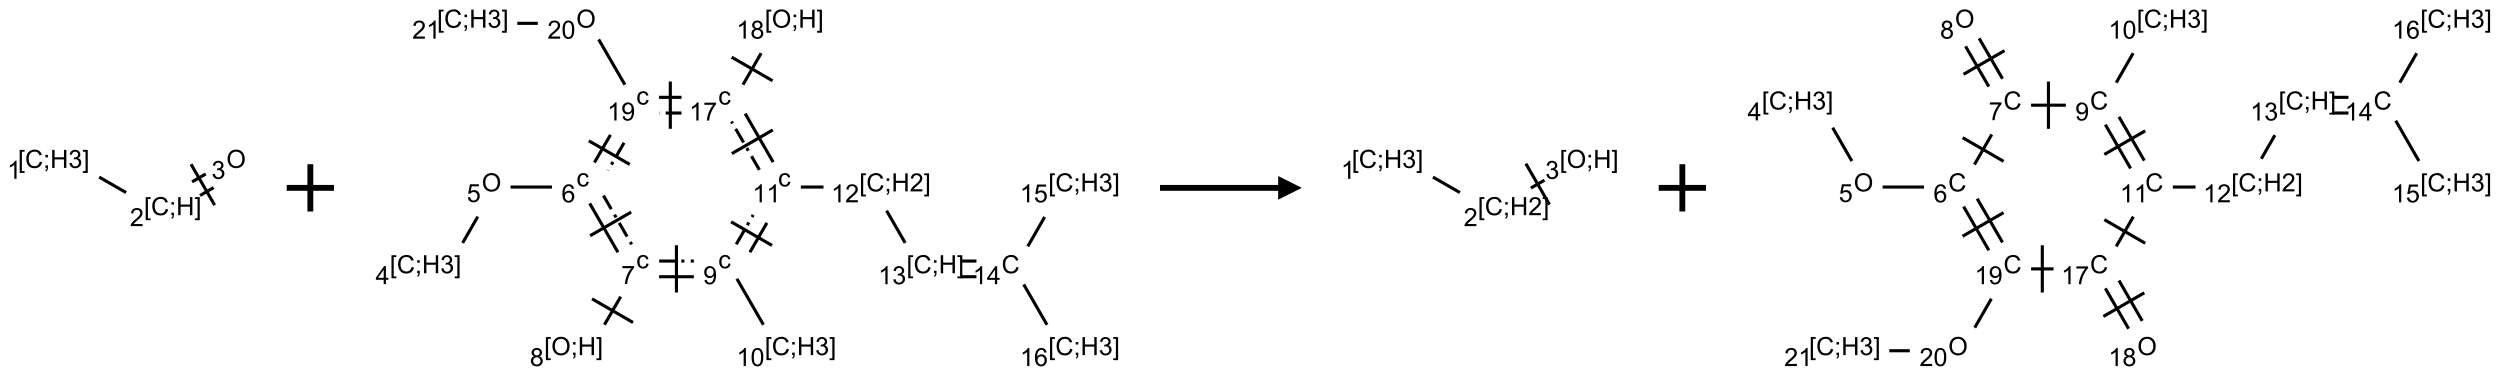 <?xml version="1.0" encoding="UTF-8"?>
<svg xmlns="http://www.w3.org/2000/svg" xmlns:xlink="http://www.w3.org/1999/xlink" width="1058" height="159" viewBox="0 0 1058 159">
<defs>
<g>
<g id="glyph-0-0">
<path d="M 1.332 0 L 1.332 -6.668 L 6.668 -6.668 L 6.668 0 Z M 1.5 -0.168 L 6.5 -0.168 L 6.5 -6.5 L 1.5 -6.5 Z M 1.5 -0.168 "/>
</g>
<g id="glyph-0-1">
<path d="M 0.723 2.121 L 0.723 -7.637 L 2.793 -7.637 L 2.793 -6.859 L 1.66 -6.859 L 1.66 1.344 L 2.793 1.344 L 2.793 2.121 Z M 0.723 2.121 "/>
</g>
<g id="glyph-0-2">
<path d="M 6.27 -2.676 L 7.281 -2.422 C 7.07 -1.594 6.688 -0.961 6.137 -0.523 C 5.586 -0.086 4.914 0.129 4.121 0.129 C 3.297 0.129 2.629 -0.039 2.113 -0.371 C 1.598 -0.707 1.203 -1.191 0.934 -1.828 C 0.664 -2.465 0.531 -3.145 0.531 -3.875 C 0.531 -4.672 0.684 -5.363 0.988 -5.957 C 1.293 -6.547 1.723 -6.996 2.285 -7.305 C 2.844 -7.613 3.461 -7.766 4.137 -7.766 C 4.898 -7.766 5.543 -7.57 6.062 -7.184 C 6.582 -6.793 6.945 -6.246 7.152 -5.543 L 6.156 -5.309 C 5.98 -5.863 5.723 -6.266 5.387 -6.52 C 5.051 -6.773 4.625 -6.902 4.113 -6.902 C 3.527 -6.902 3.039 -6.762 2.645 -6.48 C 2.25 -6.199 1.973 -5.82 1.812 -5.348 C 1.652 -4.871 1.574 -4.383 1.574 -3.879 C 1.574 -3.23 1.668 -2.664 1.855 -2.18 C 2.047 -1.695 2.34 -1.332 2.738 -1.094 C 3.137 -0.855 3.57 -0.734 4.035 -0.734 C 4.602 -0.734 5.082 -0.898 5.473 -1.223 C 5.867 -1.551 6.133 -2.035 6.27 -2.676 Z M 6.27 -2.676 "/>
</g>
<g id="glyph-0-3">
<path d="M 0.949 -4.465 L 0.949 -5.531 L 2.016 -5.531 L 2.016 -4.465 Z M 0.949 0 L 0.949 -1.066 L 2.016 -1.066 L 2.016 0 C 2.016 0.391 1.945 0.711 1.809 0.949 C 1.668 1.191 1.449 1.379 1.145 1.512 L 0.887 1.109 C 1.082 1.023 1.23 0.895 1.324 0.727 C 1.418 0.559 1.469 0.316 1.48 0 Z M 0.949 0 "/>
</g>
<g id="glyph-0-4">
<path d="M 0.855 0 L 0.855 -7.637 L 1.863 -7.637 L 1.863 -4.5 L 5.832 -4.5 L 5.832 -7.637 L 6.844 -7.637 L 6.844 0 L 5.832 0 L 5.832 -3.598 L 1.863 -3.598 L 1.863 0 Z M 0.855 0 "/>
</g>
<g id="glyph-0-5">
<path d="M 0.449 -2.016 L 1.387 -2.141 C 1.492 -1.609 1.676 -1.227 1.934 -0.992 C 2.191 -0.758 2.508 -0.641 2.879 -0.641 C 3.32 -0.641 3.695 -0.793 3.996 -1.098 C 4.301 -1.402 4.453 -1.781 4.453 -2.234 C 4.453 -2.664 4.312 -3.02 4.031 -3.301 C 3.75 -3.578 3.391 -3.719 2.957 -3.719 C 2.781 -3.719 2.562 -3.684 2.297 -3.613 L 2.402 -4.438 C 2.465 -4.43 2.516 -4.426 2.551 -4.426 C 2.949 -4.426 3.312 -4.531 3.629 -4.738 C 3.949 -4.949 4.109 -5.27 4.109 -5.703 C 4.109 -6.047 3.992 -6.332 3.762 -6.559 C 3.527 -6.785 3.227 -6.895 2.859 -6.895 C 2.496 -6.895 2.191 -6.781 1.949 -6.551 C 1.707 -6.324 1.547 -5.98 1.48 -5.52 L 0.543 -5.688 C 0.656 -6.316 0.918 -6.805 1.324 -7.148 C 1.73 -7.492 2.234 -7.668 2.84 -7.668 C 3.254 -7.668 3.641 -7.578 3.988 -7.398 C 4.34 -7.219 4.609 -6.977 4.793 -6.668 C 4.98 -6.359 5.074 -6.031 5.074 -5.684 C 5.074 -5.352 4.984 -5.051 4.809 -4.781 C 4.629 -4.512 4.367 -4.297 4.02 -4.137 C 4.473 -4.031 4.824 -3.816 5.074 -3.488 C 5.324 -3.16 5.449 -2.75 5.449 -2.254 C 5.449 -1.59 5.203 -1.023 4.719 -0.559 C 4.234 -0.098 3.617 0.137 2.875 0.137 C 2.203 0.137 1.648 -0.062 1.207 -0.465 C 0.762 -0.863 0.512 -1.379 0.449 -2.016 Z M 0.449 -2.016 "/>
</g>
<g id="glyph-0-6">
<path d="M 2.27 2.121 L 0.203 2.121 L 0.203 1.344 L 1.332 1.344 L 1.332 -6.859 L 0.203 -6.859 L 0.203 -7.637 L 2.27 -7.637 Z M 2.27 2.121 "/>
</g>
<g id="glyph-0-7">
<path d="M 3.973 0 L 3.035 0 L 3.035 -5.973 C 2.809 -5.758 2.516 -5.543 2.148 -5.328 C 1.781 -5.113 1.453 -4.953 1.16 -4.844 L 1.16 -5.75 C 1.684 -5.996 2.145 -6.297 2.535 -6.645 C 2.93 -6.996 3.207 -7.336 3.371 -7.668 L 3.973 -7.668 Z M 3.973 0 "/>
</g>
<g id="glyph-0-8">
<path d="M 5.371 -0.902 L 5.371 0 L 0.324 0 C 0.316 -0.227 0.352 -0.441 0.434 -0.652 C 0.562 -0.996 0.766 -1.332 1.051 -1.668 C 1.332 -2 1.742 -2.387 2.277 -2.824 C 3.105 -3.504 3.668 -4.043 3.957 -4.441 C 4.25 -4.84 4.395 -5.215 4.395 -5.566 C 4.395 -5.938 4.262 -6.254 3.996 -6.508 C 3.73 -6.762 3.387 -6.891 2.957 -6.891 C 2.508 -6.891 2.145 -6.754 1.875 -6.484 C 1.605 -6.215 1.469 -5.84 1.465 -5.359 L 0.5 -5.457 C 0.566 -6.176 0.812 -6.727 1.246 -7.102 C 1.676 -7.477 2.254 -7.668 2.98 -7.668 C 3.711 -7.668 4.293 -7.465 4.719 -7.059 C 5.145 -6.652 5.359 -6.148 5.359 -5.547 C 5.359 -5.242 5.297 -4.941 5.172 -4.645 C 5.047 -4.352 4.84 -4.039 4.551 -3.715 C 4.262 -3.387 3.777 -2.938 3.105 -2.371 C 2.543 -1.898 2.18 -1.578 2.02 -1.41 C 1.859 -1.242 1.73 -1.07 1.625 -0.902 Z M 5.371 -0.902 "/>
</g>
<g id="glyph-0-9">
<path d="M 0.516 -3.719 C 0.516 -4.984 0.855 -5.977 1.535 -6.695 C 2.215 -7.414 3.094 -7.77 4.172 -7.77 C 4.875 -7.77 5.512 -7.602 6.078 -7.266 C 6.645 -6.93 7.074 -6.461 7.371 -5.855 C 7.668 -5.254 7.816 -4.57 7.816 -3.809 C 7.816 -3.035 7.66 -2.34 7.348 -1.73 C 7.035 -1.117 6.594 -0.656 6.02 -0.34 C 5.449 -0.027 4.828 0.129 4.168 0.129 C 3.449 0.129 2.805 -0.043 2.238 -0.391 C 1.672 -0.738 1.246 -1.211 0.953 -1.812 C 0.66 -2.414 0.516 -3.047 0.516 -3.719 Z M 1.559 -3.703 C 1.559 -2.781 1.805 -2.059 2.301 -1.527 C 2.793 -1 3.414 -0.734 4.16 -0.734 C 4.922 -0.734 5.547 -1 6.039 -1.535 C 6.531 -2.07 6.777 -2.828 6.777 -3.812 C 6.777 -4.434 6.672 -4.977 6.461 -5.441 C 6.25 -5.902 5.945 -6.262 5.539 -6.52 C 5.133 -6.773 4.68 -6.902 4.176 -6.902 C 3.461 -6.902 2.848 -6.656 2.332 -6.164 C 1.816 -5.672 1.559 -4.852 1.559 -3.703 Z M 1.559 -3.703 "/>
</g>
<g id="glyph-0-10">
<path d="M 3.449 0 L 3.449 -1.828 L 0.137 -1.828 L 0.137 -2.688 L 3.621 -7.637 L 4.387 -7.637 L 4.387 -2.688 L 5.418 -2.688 L 5.418 -1.828 L 4.387 -1.828 L 4.387 0 Z M 3.449 -2.688 L 3.449 -6.129 L 1.059 -2.688 Z M 3.449 -2.688 "/>
</g>
<g id="glyph-0-11">
<path d="M 0.441 -2 L 1.426 -2.082 C 1.5 -1.605 1.668 -1.242 1.934 -1.004 C 2.199 -0.762 2.52 -0.641 2.895 -0.641 C 3.348 -0.641 3.73 -0.812 4.043 -1.152 C 4.355 -1.492 4.512 -1.941 4.512 -2.504 C 4.512 -3.039 4.359 -3.461 4.059 -3.77 C 3.758 -4.078 3.367 -4.234 2.879 -4.234 C 2.578 -4.234 2.305 -4.164 2.062 -4.027 C 1.82 -3.891 1.629 -3.715 1.488 -3.496 L 0.609 -3.609 L 1.348 -7.531 L 5.145 -7.531 L 5.145 -6.637 L 2.098 -6.637 L 1.688 -4.582 C 2.145 -4.902 2.625 -5.062 3.129 -5.062 C 3.797 -5.062 4.359 -4.832 4.816 -4.371 C 5.277 -3.91 5.504 -3.312 5.504 -2.59 C 5.504 -1.898 5.305 -1.301 4.902 -0.797 C 4.41 -0.18 3.742 0.129 2.895 0.129 C 2.199 0.129 1.633 -0.062 1.195 -0.453 C 0.758 -0.844 0.504 -1.359 0.441 -2 Z M 0.441 -2 "/>
</g>
<g id="glyph-0-12">
<path d="M 4.312 -2.027 L 5.234 -1.906 C 5.133 -1.27 4.875 -0.773 4.461 -0.414 C 4.047 -0.055 3.535 0.125 2.934 0.125 C 2.176 0.125 1.566 -0.121 1.105 -0.617 C 0.645 -1.113 0.418 -1.82 0.418 -2.746 C 0.418 -3.344 0.516 -3.863 0.715 -4.312 C 0.91 -4.762 1.211 -5.098 1.617 -5.32 C 2.023 -5.543 2.461 -5.656 2.938 -5.656 C 3.539 -5.656 4.031 -5.504 4.41 -5.199 C 4.793 -4.895 5.039 -4.465 5.145 -3.906 L 4.234 -3.766 C 4.148 -4.137 3.992 -4.418 3.773 -4.605 C 3.555 -4.793 3.285 -4.887 2.973 -4.887 C 2.5 -4.887 2.117 -4.715 1.824 -4.379 C 1.527 -4.039 1.379 -3.504 1.379 -2.77 C 1.379 -2.027 1.523 -1.488 1.809 -1.152 C 2.094 -0.816 2.465 -0.645 2.922 -0.645 C 3.289 -0.645 3.598 -0.758 3.844 -0.984 C 4.09 -1.211 4.246 -1.559 4.312 -2.027 Z M 4.312 -2.027 "/>
</g>
<g id="glyph-0-13">
<path d="M 5.309 -5.766 L 4.375 -5.691 C 4.293 -6.059 4.172 -6.328 4.02 -6.496 C 3.766 -6.762 3.453 -6.895 3.082 -6.895 C 2.785 -6.895 2.523 -6.812 2.297 -6.645 C 2 -6.43 1.77 -6.117 1.598 -5.703 C 1.43 -5.289 1.34 -4.703 1.332 -3.938 C 1.559 -4.281 1.836 -4.535 2.16 -4.703 C 2.488 -4.871 2.828 -4.953 3.188 -4.953 C 3.812 -4.953 4.344 -4.723 4.785 -4.262 C 5.223 -3.801 5.441 -3.207 5.441 -2.48 C 5.441 -2 5.34 -1.555 5.133 -1.145 C 4.926 -0.73 4.641 -0.418 4.281 -0.199 C 3.922 0.02 3.512 0.129 3.051 0.129 C 2.27 0.129 1.633 -0.156 1.141 -0.73 C 0.648 -1.305 0.402 -2.254 0.402 -3.574 C 0.402 -5.051 0.672 -6.121 1.219 -6.793 C 1.695 -7.375 2.336 -7.668 3.141 -7.668 C 3.742 -7.668 4.234 -7.5 4.617 -7.16 C 5 -6.824 5.23 -6.359 5.309 -5.766 Z M 1.48 -2.473 C 1.48 -2.152 1.547 -1.844 1.684 -1.547 C 1.82 -1.25 2.016 -1.027 2.262 -0.871 C 2.508 -0.719 2.766 -0.641 3.035 -0.641 C 3.434 -0.641 3.773 -0.801 4.059 -1.121 C 4.344 -1.441 4.484 -1.875 4.484 -2.422 C 4.484 -2.949 4.344 -3.367 4.062 -3.668 C 3.781 -3.973 3.426 -4.125 3 -4.125 C 2.578 -4.125 2.219 -3.973 1.922 -3.668 C 1.625 -3.363 1.48 -2.969 1.48 -2.473 Z M 1.48 -2.473 "/>
</g>
<g id="glyph-0-14">
<path d="M 0.504 -6.637 L 0.504 -7.535 L 5.449 -7.535 L 5.449 -6.809 C 4.961 -6.289 4.48 -5.602 4.004 -4.746 C 3.527 -3.887 3.156 -3.004 2.895 -2.098 C 2.707 -1.461 2.59 -0.762 2.535 0 L 1.574 0 C 1.582 -0.602 1.703 -1.328 1.926 -2.176 C 2.152 -3.027 2.477 -3.848 2.898 -4.637 C 3.32 -5.426 3.77 -6.094 4.246 -6.637 Z M 0.504 -6.637 "/>
</g>
<g id="glyph-0-15">
<path d="M 1.887 -4.141 C 1.496 -4.281 1.207 -4.484 1.02 -4.75 C 0.832 -5.016 0.738 -5.328 0.738 -5.699 C 0.738 -6.254 0.938 -6.719 1.34 -7.098 C 1.738 -7.477 2.27 -7.668 2.934 -7.668 C 3.598 -7.668 4.137 -7.473 4.543 -7.086 C 4.949 -6.699 5.152 -6.227 5.152 -5.672 C 5.152 -5.316 5.059 -5.008 4.871 -4.746 C 4.688 -4.484 4.406 -4.281 4.027 -4.141 C 4.496 -3.988 4.852 -3.742 5.098 -3.402 C 5.34 -3.062 5.465 -2.656 5.465 -2.184 C 5.465 -1.531 5.234 -0.98 4.77 -0.535 C 4.309 -0.09 3.703 0.129 2.949 0.129 C 2.195 0.129 1.586 -0.094 1.125 -0.539 C 0.664 -0.984 0.434 -1.543 0.434 -2.207 C 0.434 -2.703 0.559 -3.121 0.809 -3.457 C 1.062 -3.793 1.422 -4.02 1.887 -4.141 Z M 1.699 -5.73 C 1.699 -5.367 1.812 -5.074 2.047 -4.844 C 2.281 -4.613 2.582 -4.5 2.953 -4.5 C 3.312 -4.5 3.609 -4.613 3.84 -4.84 C 4.07 -5.066 4.188 -5.348 4.188 -5.676 C 4.188 -6.02 4.07 -6.309 3.832 -6.543 C 3.594 -6.777 3.297 -6.895 2.941 -6.895 C 2.586 -6.895 2.289 -6.781 2.051 -6.551 C 1.816 -6.324 1.699 -6.047 1.699 -5.73 Z M 1.395 -2.203 C 1.395 -1.938 1.461 -1.676 1.586 -1.426 C 1.711 -1.176 1.902 -0.984 2.152 -0.848 C 2.402 -0.711 2.672 -0.641 2.957 -0.641 C 3.406 -0.641 3.777 -0.785 4.066 -1.074 C 4.359 -1.363 4.504 -1.727 4.504 -2.172 C 4.504 -2.625 4.355 -2.996 4.055 -3.293 C 3.754 -3.586 3.379 -3.734 2.926 -3.734 C 2.484 -3.734 2.121 -3.59 1.832 -3.297 C 1.543 -3.004 1.395 -2.641 1.395 -2.203 Z M 1.395 -2.203 "/>
</g>
<g id="glyph-0-16">
<path d="M 0.582 -1.766 L 1.484 -1.848 C 1.562 -1.426 1.707 -1.117 1.922 -0.926 C 2.137 -0.734 2.414 -0.641 2.75 -0.641 C 3.039 -0.641 3.289 -0.707 3.508 -0.84 C 3.727 -0.973 3.902 -1.148 4.043 -1.367 C 4.18 -1.586 4.297 -1.887 4.391 -2.262 C 4.484 -2.637 4.531 -3.016 4.531 -3.406 C 4.531 -3.449 4.531 -3.512 4.527 -3.594 C 4.34 -3.297 4.082 -3.055 3.758 -2.867 C 3.434 -2.68 3.082 -2.59 2.703 -2.59 C 2.07 -2.59 1.535 -2.816 1.098 -3.277 C 0.66 -3.734 0.441 -4.34 0.441 -5.09 C 0.441 -5.863 0.672 -6.484 1.129 -6.957 C 1.586 -7.43 2.156 -7.668 2.844 -7.668 C 3.34 -7.668 3.793 -7.531 4.207 -7.266 C 4.617 -7 4.93 -6.617 5.145 -6.121 C 5.355 -5.629 5.465 -4.91 5.465 -3.973 C 5.465 -2.996 5.359 -2.223 5.145 -1.645 C 4.934 -1.066 4.617 -0.625 4.199 -0.324 C 3.781 -0.02 3.293 0.129 2.73 0.129 C 2.133 0.129 1.645 -0.035 1.266 -0.367 C 0.887 -0.699 0.66 -1.164 0.582 -1.766 Z M 4.422 -5.137 C 4.422 -5.676 4.277 -6.102 3.992 -6.418 C 3.707 -6.734 3.359 -6.891 2.957 -6.891 C 2.543 -6.891 2.18 -6.719 1.871 -6.379 C 1.562 -6.039 1.406 -5.598 1.406 -5.059 C 1.406 -4.57 1.555 -4.176 1.848 -3.871 C 2.141 -3.566 2.5 -3.418 2.934 -3.418 C 3.367 -3.418 3.723 -3.57 4.004 -3.871 C 4.281 -4.176 4.422 -4.598 4.422 -5.137 Z M 4.422 -5.137 "/>
</g>
<g id="glyph-0-17">
<path d="M 0.441 -3.766 C 0.441 -4.668 0.535 -5.395 0.723 -5.945 C 0.906 -6.496 1.184 -6.922 1.551 -7.219 C 1.918 -7.516 2.375 -7.668 2.934 -7.668 C 3.344 -7.668 3.703 -7.586 4.012 -7.418 C 4.32 -7.254 4.574 -7.016 4.777 -6.707 C 4.977 -6.395 5.137 -6.016 5.25 -5.57 C 5.363 -5.125 5.422 -4.523 5.422 -3.766 C 5.422 -2.871 5.328 -2.148 5.145 -1.598 C 4.961 -1.047 4.688 -0.621 4.32 -0.32 C 3.953 -0.02 3.492 0.129 2.934 0.129 C 2.195 0.129 1.617 -0.133 1.199 -0.66 C 0.695 -1.297 0.441 -2.332 0.441 -3.766 Z M 1.406 -3.766 C 1.406 -2.512 1.555 -1.68 1.848 -1.262 C 2.141 -0.848 2.5 -0.641 2.934 -0.641 C 3.363 -0.641 3.727 -0.848 4.02 -1.266 C 4.312 -1.684 4.457 -2.516 4.457 -3.766 C 4.457 -5.023 4.312 -5.859 4.02 -6.27 C 3.727 -6.684 3.359 -6.891 2.922 -6.891 C 2.492 -6.891 2.148 -6.707 1.891 -6.344 C 1.566 -5.879 1.406 -5.02 1.406 -3.766 Z M 1.406 -3.766 "/>
</g>
</g>
</defs>
<path fill="none" stroke-width="0.033" stroke-linecap="butt" stroke-linejoin="miter" stroke="rgb(0%, 0%, 0%)" stroke-opacity="1" stroke-miterlimit="10" d="M 0.247 0.143 L 0.532 0.307 " transform="matrix(40, 0, 0, 40, 32.082, 69.221)"/>
<path fill="none" stroke-width="0.033" stroke-linecap="butt" stroke-linejoin="miter" stroke="rgb(0%, 0%, 0%)" stroke-opacity="1" stroke-miterlimit="10" d="M 1.314 0.338 L 1.458 0.254 " transform="matrix(40, 0, 0, 40, 32.082, 69.221)"/>
<path fill="none" stroke-width="0.033" stroke-linecap="butt" stroke-linejoin="miter" stroke="rgb(0%, 0%, 0%)" stroke-opacity="1" stroke-miterlimit="10" d="M 1.23 0.193 L 1.375 0.11 " transform="matrix(40, 0, 0, 40, 32.082, 69.221)"/>
<path fill="none" stroke-width="0.033" stroke-linecap="butt" stroke-linejoin="miter" stroke="rgb(0%, 0%, 0%)" stroke-opacity="1" stroke-miterlimit="10" d="M 1.469 0.44 L 1.219 0.007 " transform="matrix(40, 0, 0, 40, 32.082, 69.221)"/>
<g fill="rgb(0%, 0%, 0%)" fill-opacity="1">
<use xlink:href="#glyph-0-1" x="7.605" y="71.066"/>
<use xlink:href="#glyph-0-2" x="10.569" y="71.066"/>
<use xlink:href="#glyph-0-3" x="18.272" y="71.066"/>
<use xlink:href="#glyph-0-4" x="21.236" y="71.066"/>
<use xlink:href="#glyph-0-5" x="28.939" y="71.066"/>
<use xlink:href="#glyph-0-6" x="34.871" y="71.066"/>
</g>
<g fill="rgb(0%, 0%, 0%)" fill-opacity="1">
<use xlink:href="#glyph-0-7" x="3.023" y="75.703"/>
</g>
<g fill="rgb(0%, 0%, 0%)" fill-opacity="1">
<use xlink:href="#glyph-0-1" x="60.934" y="91.066"/>
<use xlink:href="#glyph-0-2" x="63.897" y="91.066"/>
<use xlink:href="#glyph-0-3" x="71.6" y="91.066"/>
<use xlink:href="#glyph-0-4" x="74.564" y="91.066"/>
<use xlink:href="#glyph-0-6" x="82.267" y="91.066"/>
</g>
<g fill="rgb(0%, 0%, 0%)" fill-opacity="1">
<use xlink:href="#glyph-0-8" x="54.957" y="95.703"/>
</g>
<g fill="rgb(0%, 0%, 0%)" fill-opacity="1">
<use xlink:href="#glyph-0-9" x="95.785" y="71.07"/>
</g>
<g fill="rgb(0%, 0%, 0%)" fill-opacity="1">
<use xlink:href="#glyph-0-5" x="89.52" y="75.703"/>
</g>
<path fill="none" stroke-width="0.062" stroke-linecap="butt" stroke-linejoin="miter" stroke="rgb(0%, 0%, 0%)" stroke-opacity="1" stroke-miterlimit="10" d="M -0 -0 L 0.5 -0 M 0.25 -0.25 L 0.25 0.25 " transform="matrix(40, 0, 0, 40, 121.336, 79.5)"/>
<path fill="none" stroke-width="0.033" stroke-linecap="butt" stroke-linejoin="miter" stroke="rgb(0%, 0%, 0%)" stroke-opacity="1" stroke-miterlimit="10" d="M 0.159 2.323 L 0.319 2.045 " transform="matrix(40, 0, 0, 40, 189.434, 9.875)"/>
<path fill="none" stroke-width="0.033" stroke-linecap="butt" stroke-linejoin="miter" stroke="rgb(0%, 0%, 0%)" stroke-opacity="1" stroke-miterlimit="10" d="M 0.666 1.732 L 1.104 1.732 " transform="matrix(40, 0, 0, 40, 189.434, 9.875)"/>
<path fill="none" stroke-width="0.033" stroke-linecap="butt" stroke-linejoin="miter" stroke="rgb(0%, 0%, 0%)" stroke-opacity="1" stroke-miterlimit="10" d="M 1.503 1.905 L 1.802 2.422 " transform="matrix(40, 0, 0, 40, 189.434, 9.875)"/>
<path fill="none" stroke-width="0.033" stroke-linecap="butt" stroke-linejoin="miter" stroke="rgb(0%, 0%, 0%)" stroke-opacity="1" stroke-dasharray="0.167 0.067 0.033 0.067" stroke-dashoffset="0.333" stroke-miterlimit="10" d="M 1.648 1.821 L 1.947 2.339 " transform="matrix(40, 0, 0, 40, 189.434, 9.875)"/>
<path fill="none" stroke-width="0.033" stroke-linecap="butt" stroke-linejoin="miter" stroke="rgb(0%, 0%, 0%)" stroke-opacity="1" stroke-miterlimit="10" d="M 1.508 2.247 L 1.942 1.997 " transform="matrix(40, 0, 0, 40, 189.434, 9.875)"/>
<path fill="none" stroke-width="0.033" stroke-linecap="butt" stroke-linejoin="miter" stroke="rgb(0%, 0%, 0%)" stroke-opacity="1" stroke-miterlimit="10" d="M 1.831 2.892 L 1.659 3.189 " transform="matrix(40, 0, 0, 40, 189.434, 9.875)"/>
<path fill="none" stroke-width="0.033" stroke-linecap="butt" stroke-linejoin="miter" stroke="rgb(0%, 0%, 0%)" stroke-opacity="1" stroke-miterlimit="10" d="M 1.528 2.915 L 1.961 3.165 " transform="matrix(40, 0, 0, 40, 189.434, 9.875)"/>
<path fill="none" stroke-width="0.033" stroke-linecap="butt" stroke-linejoin="miter" stroke="rgb(0%, 0%, 0%)" stroke-opacity="1" stroke-miterlimit="10" d="M 2.237 2.681 L 2.605 2.681 " transform="matrix(40, 0, 0, 40, 189.434, 9.875)"/>
<path fill="none" stroke-width="0.033" stroke-linecap="butt" stroke-linejoin="miter" stroke="rgb(0%, 0%, 0%)" stroke-opacity="1" stroke-dasharray="0.167 0.067 0.033 0.067" stroke-dashoffset="0.333" stroke-miterlimit="10" d="M 2.237 2.515 L 2.605 2.515 " transform="matrix(40, 0, 0, 40, 189.434, 9.875)"/>
<path fill="none" stroke-width="0.033" stroke-linecap="butt" stroke-linejoin="miter" stroke="rgb(0%, 0%, 0%)" stroke-opacity="1" stroke-miterlimit="10" d="M 2.421 2.848 L 2.421 2.348 " transform="matrix(40, 0, 0, 40, 189.434, 9.875)"/>
<path fill="none" stroke-width="0.033" stroke-linecap="butt" stroke-linejoin="miter" stroke="rgb(0%, 0%, 0%)" stroke-opacity="1" stroke-miterlimit="10" d="M 3.06 2.702 L 3.341 3.189 " transform="matrix(40, 0, 0, 40, 189.434, 9.875)"/>
<path fill="none" stroke-width="0.033" stroke-linecap="butt" stroke-linejoin="miter" stroke="rgb(0%, 0%, 0%)" stroke-opacity="1" stroke-miterlimit="10" d="M 3.198 2.422 L 3.378 2.111 " transform="matrix(40, 0, 0, 40, 189.434, 9.875)"/>
<path fill="none" stroke-width="0.033" stroke-linecap="butt" stroke-linejoin="miter" stroke="rgb(0%, 0%, 0%)" stroke-opacity="1" stroke-dasharray="0.167 0.067 0.033 0.067" stroke-dashoffset="0.333" stroke-miterlimit="10" d="M 3.053 2.339 L 3.233 2.027 " transform="matrix(40, 0, 0, 40, 189.434, 9.875)"/>
<path fill="none" stroke-width="0.033" stroke-linecap="butt" stroke-linejoin="miter" stroke="rgb(0%, 0%, 0%)" stroke-opacity="1" stroke-miterlimit="10" d="M 3.432 2.35 L 2.999 2.1 " transform="matrix(40, 0, 0, 40, 189.434, 9.875)"/>
<path fill="none" stroke-width="0.033" stroke-linecap="butt" stroke-linejoin="miter" stroke="rgb(0%, 0%, 0%)" stroke-opacity="1" stroke-miterlimit="10" d="M 3.737 1.732 L 3.977 1.732 " transform="matrix(40, 0, 0, 40, 189.434, 9.875)"/>
<path fill="none" stroke-width="0.033" stroke-linecap="butt" stroke-linejoin="miter" stroke="rgb(0%, 0%, 0%)" stroke-opacity="1" stroke-miterlimit="10" d="M 4.644 1.982 L 4.841 2.323 " transform="matrix(40, 0, 0, 40, 189.434, 9.875)"/>
<path fill="none" stroke-width="0.033" stroke-linecap="butt" stroke-linejoin="miter" stroke="rgb(0%, 0%, 0%)" stroke-opacity="1" stroke-miterlimit="10" d="M 5.429 2.681 L 5.595 2.681 " transform="matrix(40, 0, 0, 40, 189.434, 9.875)"/>
<path fill="none" stroke-width="0.033" stroke-linecap="butt" stroke-linejoin="miter" stroke="rgb(0%, 0%, 0%)" stroke-opacity="1" stroke-miterlimit="10" d="M 5.429 2.515 L 5.595 2.515 " transform="matrix(40, 0, 0, 40, 189.434, 9.875)"/>
<path fill="none" stroke-width="0.033" stroke-linecap="butt" stroke-linejoin="miter" stroke="rgb(0%, 0%, 0%)" stroke-opacity="1" stroke-miterlimit="10" d="M 6.138 2.36 L 6.317 2.048 " transform="matrix(40, 0, 0, 40, 189.434, 9.875)"/>
<path fill="none" stroke-width="0.033" stroke-linecap="butt" stroke-linejoin="miter" stroke="rgb(0%, 0%, 0%)" stroke-opacity="1" stroke-miterlimit="10" d="M 6.095 2.762 L 6.341 3.189 " transform="matrix(40, 0, 0, 40, 189.434, 9.875)"/>
<path fill="none" stroke-width="0.033" stroke-linecap="butt" stroke-linejoin="miter" stroke="rgb(0%, 0%, 0%)" stroke-opacity="1" stroke-miterlimit="10" d="M 3.444 1.468 L 3.148 0.955 " transform="matrix(40, 0, 0, 40, 189.434, 9.875)"/>
<path fill="none" stroke-width="0.033" stroke-linecap="butt" stroke-linejoin="miter" stroke="rgb(0%, 0%, 0%)" stroke-opacity="1" stroke-dasharray="0.167 0.067 0.033 0.067" stroke-dashoffset="0.333" stroke-miterlimit="10" d="M 3.299 1.551 L 3.003 1.039 " transform="matrix(40, 0, 0, 40, 189.434, 9.875)"/>
<path fill="none" stroke-width="0.033" stroke-linecap="butt" stroke-linejoin="miter" stroke="rgb(0%, 0%, 0%)" stroke-opacity="1" stroke-miterlimit="10" d="M 3.44 1.128 L 3.007 1.378 " transform="matrix(40, 0, 0, 40, 189.434, 9.875)"/>
<path fill="none" stroke-width="0.033" stroke-linecap="butt" stroke-linejoin="miter" stroke="rgb(0%, 0%, 0%)" stroke-opacity="1" stroke-miterlimit="10" d="M 3.125 0.649 L 3.317 0.316 " transform="matrix(40, 0, 0, 40, 189.434, 9.875)"/>
<path fill="none" stroke-width="0.033" stroke-linecap="butt" stroke-linejoin="miter" stroke="rgb(0%, 0%, 0%)" stroke-opacity="1" stroke-miterlimit="10" d="M 3.438 0.608 L 3.005 0.358 " transform="matrix(40, 0, 0, 40, 189.434, 9.875)"/>
<path fill="none" stroke-width="0.033" stroke-linecap="butt" stroke-linejoin="miter" stroke="rgb(0%, 0%, 0%)" stroke-opacity="1" stroke-miterlimit="10" d="M 2.475 0.783 L 2.237 0.783 " transform="matrix(40, 0, 0, 40, 189.434, 9.875)"/>
<path fill="none" stroke-width="0.033" stroke-linecap="butt" stroke-linejoin="miter" stroke="rgb(0%, 0%, 0%)" stroke-opacity="1" stroke-dasharray="0.167 0.067 0.033 0.067" stroke-dashoffset="0.333" stroke-miterlimit="10" d="M 2.475 0.949 L 2.237 0.949 " transform="matrix(40, 0, 0, 40, 189.434, 9.875)"/>
<path fill="none" stroke-width="0.033" stroke-linecap="butt" stroke-linejoin="miter" stroke="rgb(0%, 0%, 0%)" stroke-opacity="1" stroke-miterlimit="10" d="M 2.356 0.616 L 2.356 1.116 " transform="matrix(40, 0, 0, 40, 189.434, 9.875)"/>
<path fill="none" stroke-width="0.033" stroke-linecap="butt" stroke-linejoin="miter" stroke="rgb(0%, 0%, 0%)" stroke-opacity="1" stroke-miterlimit="10" d="M 1.723 1.18 L 1.553 1.473 " transform="matrix(40, 0, 0, 40, 189.434, 9.875)"/>
<path fill="none" stroke-width="0.033" stroke-linecap="butt" stroke-linejoin="miter" stroke="rgb(0%, 0%, 0%)" stroke-opacity="1" stroke-dasharray="0.167 0.067 0.033 0.067" stroke-dashoffset="0.333" stroke-miterlimit="10" d="M 1.867 1.263 L 1.698 1.556 " transform="matrix(40, 0, 0, 40, 189.434, 9.875)"/>
<path fill="none" stroke-width="0.033" stroke-linecap="butt" stroke-linejoin="miter" stroke="rgb(0%, 0%, 0%)" stroke-opacity="1" stroke-miterlimit="10" d="M 1.494 1.243 L 1.927 1.493 " transform="matrix(40, 0, 0, 40, 189.434, 9.875)"/>
<path fill="none" stroke-width="0.033" stroke-linecap="butt" stroke-linejoin="miter" stroke="rgb(0%, 0%, 0%)" stroke-opacity="1" stroke-miterlimit="10" d="M 1.875 0.649 L 1.598 0.17 " transform="matrix(40, 0, 0, 40, 189.434, 9.875)"/>
<path fill="none" stroke-width="0.033" stroke-linecap="butt" stroke-linejoin="miter" stroke="rgb(0%, 0%, 0%)" stroke-opacity="1" stroke-miterlimit="10" d="M 0.954 0 L 0.737 0 " transform="matrix(40, 0, 0, 40, 189.434, 9.875)"/>
<g fill="rgb(0%, 0%, 0%)" fill-opacity="1">
<use xlink:href="#glyph-0-1" x="164.957" y="115.645"/>
<use xlink:href="#glyph-0-2" x="167.921" y="115.645"/>
<use xlink:href="#glyph-0-3" x="175.624" y="115.645"/>
<use xlink:href="#glyph-0-4" x="178.587" y="115.645"/>
<use xlink:href="#glyph-0-5" x="186.29" y="115.645"/>
<use xlink:href="#glyph-0-6" x="192.223" y="115.645"/>
</g>
<g fill="rgb(0%, 0%, 0%)" fill-opacity="1">
<use xlink:href="#glyph-0-10" x="158.934" y="120.246"/>
</g>
<g fill="rgb(0%, 0%, 0%)" fill-opacity="1">
<use xlink:href="#glyph-0-9" x="203.855" y="81.004"/>
</g>
<g fill="rgb(0%, 0%, 0%)" fill-opacity="1">
<use xlink:href="#glyph-0-11" x="197.531" y="85.504"/>
</g>
<g fill="rgb(0%, 0%, 0%)" fill-opacity="1">
<use xlink:href="#glyph-0-12" x="243.953" y="78.891"/>
</g>
<g fill="rgb(0%, 0%, 0%)" fill-opacity="1">
<use xlink:href="#glyph-0-13" x="237.594" y="85.637"/>
</g>
<g fill="rgb(0%, 0%, 0%)" fill-opacity="1">
<use xlink:href="#glyph-0-12" x="269.262" y="113.535"/>
</g>
<g fill="rgb(0%, 0%, 0%)" fill-opacity="1">
<use xlink:href="#glyph-0-14" x="262.895" y="120.148"/>
</g>
<g fill="rgb(0%, 0%, 0%)" fill-opacity="1">
<use xlink:href="#glyph-0-1" x="230.297" y="150.289"/>
<use xlink:href="#glyph-0-9" x="233.26" y="150.289"/>
<use xlink:href="#glyph-0-3" x="241.557" y="150.289"/>
<use xlink:href="#glyph-0-4" x="244.521" y="150.289"/>
<use xlink:href="#glyph-0-6" x="252.224" y="150.289"/>
</g>
<g fill="rgb(0%, 0%, 0%)" fill-opacity="1">
<use xlink:href="#glyph-0-15" x="224.227" y="154.918"/>
</g>
<g fill="rgb(0%, 0%, 0%)" fill-opacity="1">
<use xlink:href="#glyph-0-12" x="303.953" y="113.535"/>
</g>
<g fill="rgb(0%, 0%, 0%)" fill-opacity="1">
<use xlink:href="#glyph-0-16" x="297.574" y="120.277"/>
</g>
<g fill="rgb(0%, 0%, 0%)" fill-opacity="1">
<use xlink:href="#glyph-0-1" x="323.645" y="150.285"/>
<use xlink:href="#glyph-0-2" x="326.608" y="150.285"/>
<use xlink:href="#glyph-0-3" x="334.311" y="150.285"/>
<use xlink:href="#glyph-0-4" x="337.275" y="150.285"/>
<use xlink:href="#glyph-0-5" x="344.978" y="150.285"/>
<use xlink:href="#glyph-0-6" x="350.91" y="150.285"/>
</g>
<g fill="rgb(0%, 0%, 0%)" fill-opacity="1">
<use xlink:href="#glyph-0-7" x="311.684" y="154.918"/>
<use xlink:href="#glyph-0-17" x="317.616" y="154.918"/>
</g>
<g fill="rgb(0%, 0%, 0%)" fill-opacity="1">
<use xlink:href="#glyph-0-12" x="329.262" y="78.891"/>
</g>
<g fill="rgb(0%, 0%, 0%)" fill-opacity="1">
<use xlink:href="#glyph-0-7" x="318.438" y="85.637"/>
<use xlink:href="#glyph-0-7" x="324.37" y="85.637"/>
</g>
<g fill="rgb(0%, 0%, 0%)" fill-opacity="1">
<use xlink:href="#glyph-0-1" x="363.645" y="81"/>
<use xlink:href="#glyph-0-2" x="366.608" y="81"/>
<use xlink:href="#glyph-0-3" x="374.311" y="81"/>
<use xlink:href="#glyph-0-4" x="377.275" y="81"/>
<use xlink:href="#glyph-0-8" x="384.978" y="81"/>
<use xlink:href="#glyph-0-6" x="390.91" y="81"/>
</g>
<g fill="rgb(0%, 0%, 0%)" fill-opacity="1">
<use xlink:href="#glyph-0-7" x="351.734" y="85.637"/>
<use xlink:href="#glyph-0-8" x="357.667" y="85.637"/>
</g>
<g fill="rgb(0%, 0%, 0%)" fill-opacity="1">
<use xlink:href="#glyph-0-1" x="383.645" y="115.645"/>
<use xlink:href="#glyph-0-2" x="386.608" y="115.645"/>
<use xlink:href="#glyph-0-3" x="394.311" y="115.645"/>
<use xlink:href="#glyph-0-4" x="397.275" y="115.645"/>
<use xlink:href="#glyph-0-6" x="404.978" y="115.645"/>
</g>
<g fill="rgb(0%, 0%, 0%)" fill-opacity="1">
<use xlink:href="#glyph-0-7" x="371.656" y="120.277"/>
<use xlink:href="#glyph-0-5" x="377.589" y="120.277"/>
</g>
<g fill="rgb(0%, 0%, 0%)" fill-opacity="1">
<use xlink:href="#glyph-0-2" x="423.84" y="115.645"/>
</g>
<g fill="rgb(0%, 0%, 0%)" fill-opacity="1">
<use xlink:href="#glyph-0-7" x="411.688" y="120.277"/>
<use xlink:href="#glyph-0-10" x="417.62" y="120.277"/>
</g>
<g fill="rgb(0%, 0%, 0%)" fill-opacity="1">
<use xlink:href="#glyph-0-1" x="443.645" y="81"/>
<use xlink:href="#glyph-0-2" x="446.608" y="81"/>
<use xlink:href="#glyph-0-3" x="454.311" y="81"/>
<use xlink:href="#glyph-0-4" x="457.275" y="81"/>
<use xlink:href="#glyph-0-5" x="464.978" y="81"/>
<use xlink:href="#glyph-0-6" x="470.91" y="81"/>
</g>
<g fill="rgb(0%, 0%, 0%)" fill-opacity="1">
<use xlink:href="#glyph-0-7" x="431.598" y="85.637"/>
<use xlink:href="#glyph-0-11" x="437.53" y="85.637"/>
</g>
<g fill="rgb(0%, 0%, 0%)" fill-opacity="1">
<use xlink:href="#glyph-0-1" x="443.645" y="150.285"/>
<use xlink:href="#glyph-0-2" x="446.608" y="150.285"/>
<use xlink:href="#glyph-0-3" x="454.311" y="150.285"/>
<use xlink:href="#glyph-0-4" x="457.275" y="150.285"/>
<use xlink:href="#glyph-0-5" x="464.978" y="150.285"/>
<use xlink:href="#glyph-0-6" x="470.91" y="150.285"/>
</g>
<g fill="rgb(0%, 0%, 0%)" fill-opacity="1">
<use xlink:href="#glyph-0-7" x="431.66" y="154.918"/>
<use xlink:href="#glyph-0-13" x="437.592" y="154.918"/>
</g>
<g fill="rgb(0%, 0%, 0%)" fill-opacity="1">
<use xlink:href="#glyph-0-12" x="303.953" y="44.25"/>
</g>
<g fill="rgb(0%, 0%, 0%)" fill-opacity="1">
<use xlink:href="#glyph-0-7" x="291.656" y="50.996"/>
<use xlink:href="#glyph-0-14" x="297.589" y="50.996"/>
</g>
<g fill="rgb(0%, 0%, 0%)" fill-opacity="1">
<use xlink:href="#glyph-0-1" x="323.645" y="11.723"/>
<use xlink:href="#glyph-0-9" x="326.608" y="11.723"/>
<use xlink:href="#glyph-0-3" x="334.905" y="11.723"/>
<use xlink:href="#glyph-0-4" x="337.868" y="11.723"/>
<use xlink:href="#glyph-0-6" x="345.572" y="11.723"/>
</g>
<g fill="rgb(0%, 0%, 0%)" fill-opacity="1">
<use xlink:href="#glyph-0-7" x="311.641" y="16.355"/>
<use xlink:href="#glyph-0-15" x="317.573" y="16.355"/>
</g>
<g fill="rgb(0%, 0%, 0%)" fill-opacity="1">
<use xlink:href="#glyph-0-12" x="269.262" y="44.25"/>
</g>
<g fill="rgb(0%, 0%, 0%)" fill-opacity="1">
<use xlink:href="#glyph-0-7" x="256.949" y="50.996"/>
<use xlink:href="#glyph-0-16" x="262.882" y="50.996"/>
</g>
<g fill="rgb(0%, 0%, 0%)" fill-opacity="1">
<use xlink:href="#glyph-0-9" x="243.855" y="11.723"/>
</g>
<g fill="rgb(0%, 0%, 0%)" fill-opacity="1">
<use xlink:href="#glyph-0-8" x="231.684" y="16.355"/>
<use xlink:href="#glyph-0-17" x="237.616" y="16.355"/>
</g>
<g fill="rgb(0%, 0%, 0%)" fill-opacity="1">
<use xlink:href="#glyph-0-1" x="184.957" y="11.719"/>
<use xlink:href="#glyph-0-2" x="187.921" y="11.719"/>
<use xlink:href="#glyph-0-3" x="195.624" y="11.719"/>
<use xlink:href="#glyph-0-4" x="198.587" y="11.719"/>
<use xlink:href="#glyph-0-5" x="206.29" y="11.719"/>
<use xlink:href="#glyph-0-6" x="212.223" y="11.719"/>
</g>
<g fill="rgb(0%, 0%, 0%)" fill-opacity="1">
<use xlink:href="#glyph-0-8" x="174.445" y="16.355"/>
<use xlink:href="#glyph-0-7" x="180.378" y="16.355"/>
</g>
<path fill-rule="nonzero" fill="rgb(0%, 0%, 0%)" fill-opacity="1" d="M 490.914 80.75 L 540.914 80.75 L 540.914 84.5 L 550.914 79.5 L 540.914 74.5 L 540.914 78.25 L 490.914 78.25 "/>
<path fill="none" stroke-width="0.033" stroke-linecap="butt" stroke-linejoin="miter" stroke="rgb(0%, 0%, 0%)" stroke-opacity="1" stroke-miterlimit="10" d="M 0.247 0.143 L 0.532 0.307 " transform="matrix(40, 0, 0, 40, 596.543, 69.221)"/>
<path fill="none" stroke-width="0.033" stroke-linecap="butt" stroke-linejoin="miter" stroke="rgb(0%, 0%, 0%)" stroke-opacity="1" stroke-miterlimit="10" d="M 1.283 0.259 L 1.427 0.176 " transform="matrix(40, 0, 0, 40, 596.543, 69.221)"/>
<path fill="none" stroke-width="0.033" stroke-linecap="butt" stroke-linejoin="miter" stroke="rgb(0%, 0%, 0%)" stroke-opacity="1" stroke-miterlimit="10" d="M 1.48 0.434 L 1.23 0.001 " transform="matrix(40, 0, 0, 40, 596.543, 69.221)"/>
<g fill="rgb(0%, 0%, 0%)" fill-opacity="1">
<use xlink:href="#glyph-0-1" x="572.066" y="71.066"/>
<use xlink:href="#glyph-0-2" x="575.03" y="71.066"/>
<use xlink:href="#glyph-0-3" x="582.733" y="71.066"/>
<use xlink:href="#glyph-0-4" x="585.697" y="71.066"/>
<use xlink:href="#glyph-0-5" x="593.4" y="71.066"/>
<use xlink:href="#glyph-0-6" x="599.332" y="71.066"/>
</g>
<g fill="rgb(0%, 0%, 0%)" fill-opacity="1">
<use xlink:href="#glyph-0-7" x="567.484" y="75.703"/>
</g>
<g fill="rgb(0%, 0%, 0%)" fill-opacity="1">
<use xlink:href="#glyph-0-1" x="625.395" y="91.066"/>
<use xlink:href="#glyph-0-2" x="628.358" y="91.066"/>
<use xlink:href="#glyph-0-3" x="636.061" y="91.066"/>
<use xlink:href="#glyph-0-4" x="639.025" y="91.066"/>
<use xlink:href="#glyph-0-8" x="646.728" y="91.066"/>
<use xlink:href="#glyph-0-6" x="652.66" y="91.066"/>
</g>
<g fill="rgb(0%, 0%, 0%)" fill-opacity="1">
<use xlink:href="#glyph-0-8" x="619.418" y="95.703"/>
</g>
<g fill="rgb(0%, 0%, 0%)" fill-opacity="1">
<use xlink:href="#glyph-0-1" x="660.035" y="71.07"/>
<use xlink:href="#glyph-0-9" x="662.999" y="71.07"/>
<use xlink:href="#glyph-0-3" x="671.296" y="71.07"/>
<use xlink:href="#glyph-0-4" x="674.259" y="71.07"/>
<use xlink:href="#glyph-0-6" x="681.962" y="71.07"/>
</g>
<g fill="rgb(0%, 0%, 0%)" fill-opacity="1">
<use xlink:href="#glyph-0-5" x="653.98" y="75.703"/>
</g>
<path fill="none" stroke-width="0.062" stroke-linecap="butt" stroke-linejoin="miter" stroke="rgb(0%, 0%, 0%)" stroke-opacity="1" stroke-miterlimit="10" d="M -0 -0 L 0.5 -0 M 0.25 -0.25 L 0.25 0.25 " transform="matrix(40, 0, 0, 40, 701.969, 79.5)"/>
<path fill="none" stroke-width="0.033" stroke-linecap="butt" stroke-linejoin="miter" stroke="rgb(0%, 0%, 0%)" stroke-opacity="1" stroke-miterlimit="10" d="M 0.138 1.104 L 0.341 1.457 " transform="matrix(40, 0, 0, 40, 770.066, 9.875)"/>
<path fill="none" stroke-width="0.033" stroke-linecap="butt" stroke-linejoin="miter" stroke="rgb(0%, 0%, 0%)" stroke-opacity="1" stroke-miterlimit="10" d="M 0.666 1.732 L 1.104 1.732 " transform="matrix(40, 0, 0, 40, 770.066, 9.875)"/>
<path fill="none" stroke-width="0.033" stroke-linecap="butt" stroke-linejoin="miter" stroke="rgb(0%, 0%, 0%)" stroke-opacity="1" stroke-miterlimit="10" d="M 1.523 1.938 L 1.79 2.401 " transform="matrix(40, 0, 0, 40, 770.066, 9.875)"/>
<path fill="none" stroke-width="0.033" stroke-linecap="butt" stroke-linejoin="miter" stroke="rgb(0%, 0%, 0%)" stroke-opacity="1" stroke-miterlimit="10" d="M 1.667 1.855 L 1.935 2.318 " transform="matrix(40, 0, 0, 40, 770.066, 9.875)"/>
<path fill="none" stroke-width="0.033" stroke-linecap="butt" stroke-linejoin="miter" stroke="rgb(0%, 0%, 0%)" stroke-opacity="1" stroke-miterlimit="10" d="M 1.512 2.253 L 1.945 2.003 " transform="matrix(40, 0, 0, 40, 770.066, 9.875)"/>
<path fill="none" stroke-width="0.033" stroke-linecap="butt" stroke-linejoin="miter" stroke="rgb(0%, 0%, 0%)" stroke-opacity="1" stroke-miterlimit="10" d="M 1.817 2.914 L 1.641 3.22 " transform="matrix(40, 0, 0, 40, 770.066, 9.875)"/>
<path fill="none" stroke-width="0.033" stroke-linecap="butt" stroke-linejoin="miter" stroke="rgb(0%, 0%, 0%)" stroke-opacity="1" stroke-miterlimit="10" d="M 0.954 3.464 L 0.737 3.464 " transform="matrix(40, 0, 0, 40, 770.066, 9.875)"/>
<path fill="none" stroke-width="0.033" stroke-linecap="butt" stroke-linejoin="miter" stroke="rgb(0%, 0%, 0%)" stroke-opacity="1" stroke-miterlimit="10" d="M 2.237 2.598 L 2.475 2.598 " transform="matrix(40, 0, 0, 40, 770.066, 9.875)"/>
<path fill="none" stroke-width="0.033" stroke-linecap="butt" stroke-linejoin="miter" stroke="rgb(0%, 0%, 0%)" stroke-opacity="1" stroke-miterlimit="10" d="M 2.356 2.848 L 2.356 2.348 " transform="matrix(40, 0, 0, 40, 770.066, 9.875)"/>
<path fill="none" stroke-width="0.033" stroke-linecap="butt" stroke-linejoin="miter" stroke="rgb(0%, 0%, 0%)" stroke-opacity="1" stroke-miterlimit="10" d="M 3.023 2.804 L 3.269 3.231 " transform="matrix(40, 0, 0, 40, 770.066, 9.875)"/>
<path fill="none" stroke-width="0.033" stroke-linecap="butt" stroke-linejoin="miter" stroke="rgb(0%, 0%, 0%)" stroke-opacity="1" stroke-miterlimit="10" d="M 3.167 2.721 L 3.413 3.148 " transform="matrix(40, 0, 0, 40, 770.066, 9.875)"/>
<path fill="none" stroke-width="0.033" stroke-linecap="butt" stroke-linejoin="miter" stroke="rgb(0%, 0%, 0%)" stroke-opacity="1" stroke-miterlimit="10" d="M 3.002 3.101 L 3.435 2.851 " transform="matrix(40, 0, 0, 40, 770.066, 9.875)"/>
<path fill="none" stroke-width="0.033" stroke-linecap="butt" stroke-linejoin="miter" stroke="rgb(0%, 0%, 0%)" stroke-opacity="1" stroke-miterlimit="10" d="M 3.138 2.36 L 3.319 2.045 " transform="matrix(40, 0, 0, 40, 770.066, 9.875)"/>
<path fill="none" stroke-width="0.033" stroke-linecap="butt" stroke-linejoin="miter" stroke="rgb(0%, 0%, 0%)" stroke-opacity="1" stroke-miterlimit="10" d="M 3.445 2.327 L 3.012 2.077 " transform="matrix(40, 0, 0, 40, 770.066, 9.875)"/>
<path fill="none" stroke-width="0.033" stroke-linecap="butt" stroke-linejoin="miter" stroke="rgb(0%, 0%, 0%)" stroke-opacity="1" stroke-miterlimit="10" d="M 3.737 1.732 L 3.977 1.732 " transform="matrix(40, 0, 0, 40, 770.066, 9.875)"/>
<path fill="none" stroke-width="0.033" stroke-linecap="butt" stroke-linejoin="miter" stroke="rgb(0%, 0%, 0%)" stroke-opacity="1" stroke-miterlimit="10" d="M 4.673 1.433 L 4.817 1.183 " transform="matrix(40, 0, 0, 40, 770.066, 9.875)"/>
<path fill="none" stroke-width="0.033" stroke-linecap="butt" stroke-linejoin="miter" stroke="rgb(0%, 0%, 0%)" stroke-opacity="1" stroke-miterlimit="10" d="M 5.429 0.949 L 5.595 0.949 " transform="matrix(40, 0, 0, 40, 770.066, 9.875)"/>
<path fill="none" stroke-width="0.033" stroke-linecap="butt" stroke-linejoin="miter" stroke="rgb(0%, 0%, 0%)" stroke-opacity="1" stroke-miterlimit="10" d="M 5.429 0.783 L 5.595 0.783 " transform="matrix(40, 0, 0, 40, 770.066, 9.875)"/>
<path fill="none" stroke-width="0.033" stroke-linecap="butt" stroke-linejoin="miter" stroke="rgb(0%, 0%, 0%)" stroke-opacity="1" stroke-miterlimit="10" d="M 6.095 1.03 L 6.341 1.457 " transform="matrix(40, 0, 0, 40, 770.066, 9.875)"/>
<path fill="none" stroke-width="0.033" stroke-linecap="butt" stroke-linejoin="miter" stroke="rgb(0%, 0%, 0%)" stroke-opacity="1" stroke-miterlimit="10" d="M 6.138 0.628 L 6.317 0.316 " transform="matrix(40, 0, 0, 40, 770.066, 9.875)"/>
<path fill="none" stroke-width="0.033" stroke-linecap="butt" stroke-linejoin="miter" stroke="rgb(0%, 0%, 0%)" stroke-opacity="1" stroke-miterlimit="10" d="M 3.435 1.452 L 3.167 0.989 " transform="matrix(40, 0, 0, 40, 770.066, 9.875)"/>
<path fill="none" stroke-width="0.033" stroke-linecap="butt" stroke-linejoin="miter" stroke="rgb(0%, 0%, 0%)" stroke-opacity="1" stroke-miterlimit="10" d="M 3.29 1.535 L 3.023 1.072 " transform="matrix(40, 0, 0, 40, 770.066, 9.875)"/>
<path fill="none" stroke-width="0.033" stroke-linecap="butt" stroke-linejoin="miter" stroke="rgb(0%, 0%, 0%)" stroke-opacity="1" stroke-miterlimit="10" d="M 3.445 1.137 L 3.012 1.387 " transform="matrix(40, 0, 0, 40, 770.066, 9.875)"/>
<path fill="none" stroke-width="0.033" stroke-linecap="butt" stroke-linejoin="miter" stroke="rgb(0%, 0%, 0%)" stroke-opacity="1" stroke-miterlimit="10" d="M 3.138 0.628 L 3.317 0.316 " transform="matrix(40, 0, 0, 40, 770.066, 9.875)"/>
<path fill="none" stroke-width="0.033" stroke-linecap="butt" stroke-linejoin="miter" stroke="rgb(0%, 0%, 0%)" stroke-opacity="1" stroke-miterlimit="10" d="M 2.605 0.866 L 2.237 0.866 " transform="matrix(40, 0, 0, 40, 770.066, 9.875)"/>
<path fill="none" stroke-width="0.033" stroke-linecap="butt" stroke-linejoin="miter" stroke="rgb(0%, 0%, 0%)" stroke-opacity="1" stroke-miterlimit="10" d="M 2.421 0.616 L 2.421 1.116 " transform="matrix(40, 0, 0, 40, 770.066, 9.875)"/>
<path fill="none" stroke-width="0.033" stroke-linecap="butt" stroke-linejoin="miter" stroke="rgb(0%, 0%, 0%)" stroke-opacity="1" stroke-miterlimit="10" d="M 1.821 1.176 L 1.638 1.494 " transform="matrix(40, 0, 0, 40, 770.066, 9.875)"/>
<path fill="none" stroke-width="0.033" stroke-linecap="butt" stroke-linejoin="miter" stroke="rgb(0%, 0%, 0%)" stroke-opacity="1" stroke-miterlimit="10" d="M 1.513 1.21 L 1.946 1.46 " transform="matrix(40, 0, 0, 40, 770.066, 9.875)"/>
<path fill="none" stroke-width="0.033" stroke-linecap="butt" stroke-linejoin="miter" stroke="rgb(0%, 0%, 0%)" stroke-opacity="1" stroke-miterlimit="10" d="M 1.935 0.586 L 1.688 0.159 " transform="matrix(40, 0, 0, 40, 770.066, 9.875)"/>
<path fill="none" stroke-width="0.033" stroke-linecap="butt" stroke-linejoin="miter" stroke="rgb(0%, 0%, 0%)" stroke-opacity="1" stroke-miterlimit="10" d="M 1.79 0.669 L 1.544 0.243 " transform="matrix(40, 0, 0, 40, 770.066, 9.875)"/>
<path fill="none" stroke-width="0.033" stroke-linecap="butt" stroke-linejoin="miter" stroke="rgb(0%, 0%, 0%)" stroke-opacity="1" stroke-miterlimit="10" d="M 1.956 0.289 L 1.523 0.539 " transform="matrix(40, 0, 0, 40, 770.066, 9.875)"/>
<g fill="rgb(0%, 0%, 0%)" fill-opacity="1">
<use xlink:href="#glyph-0-1" x="745.59" y="46.359"/>
<use xlink:href="#glyph-0-2" x="748.553" y="46.359"/>
<use xlink:href="#glyph-0-3" x="756.257" y="46.359"/>
<use xlink:href="#glyph-0-4" x="759.22" y="46.359"/>
<use xlink:href="#glyph-0-5" x="766.923" y="46.359"/>
<use xlink:href="#glyph-0-6" x="772.855" y="46.359"/>
</g>
<g fill="rgb(0%, 0%, 0%)" fill-opacity="1">
<use xlink:href="#glyph-0-10" x="739.566" y="50.965"/>
</g>
<g fill="rgb(0%, 0%, 0%)" fill-opacity="1">
<use xlink:href="#glyph-0-9" x="784.488" y="81.004"/>
</g>
<g fill="rgb(0%, 0%, 0%)" fill-opacity="1">
<use xlink:href="#glyph-0-11" x="778.164" y="85.504"/>
</g>
<g fill="rgb(0%, 0%, 0%)" fill-opacity="1">
<use xlink:href="#glyph-0-2" x="824.473" y="81"/>
</g>
<g fill="rgb(0%, 0%, 0%)" fill-opacity="1">
<use xlink:href="#glyph-0-13" x="818.227" y="85.637"/>
</g>
<g fill="rgb(0%, 0%, 0%)" fill-opacity="1">
<use xlink:href="#glyph-0-2" x="847.848" y="115.645"/>
</g>
<g fill="rgb(0%, 0%, 0%)" fill-opacity="1">
<use xlink:href="#glyph-0-7" x="835.648" y="120.277"/>
<use xlink:href="#glyph-0-16" x="841.581" y="120.277"/>
</g>
<g fill="rgb(0%, 0%, 0%)" fill-opacity="1">
<use xlink:href="#glyph-0-9" x="824.488" y="150.289"/>
</g>
<g fill="rgb(0%, 0%, 0%)" fill-opacity="1">
<use xlink:href="#glyph-0-8" x="812.316" y="154.918"/>
<use xlink:href="#glyph-0-17" x="818.249" y="154.918"/>
</g>
<g fill="rgb(0%, 0%, 0%)" fill-opacity="1">
<use xlink:href="#glyph-0-1" x="765.59" y="150.285"/>
<use xlink:href="#glyph-0-2" x="768.553" y="150.285"/>
<use xlink:href="#glyph-0-3" x="776.257" y="150.285"/>
<use xlink:href="#glyph-0-4" x="779.22" y="150.285"/>
<use xlink:href="#glyph-0-5" x="786.923" y="150.285"/>
<use xlink:href="#glyph-0-6" x="792.855" y="150.285"/>
</g>
<g fill="rgb(0%, 0%, 0%)" fill-opacity="1">
<use xlink:href="#glyph-0-8" x="755.078" y="154.918"/>
<use xlink:href="#glyph-0-7" x="761.01" y="154.918"/>
</g>
<g fill="rgb(0%, 0%, 0%)" fill-opacity="1">
<use xlink:href="#glyph-0-2" x="884.473" y="115.645"/>
</g>
<g fill="rgb(0%, 0%, 0%)" fill-opacity="1">
<use xlink:href="#glyph-0-7" x="872.289" y="120.277"/>
<use xlink:href="#glyph-0-14" x="878.221" y="120.277"/>
</g>
<g fill="rgb(0%, 0%, 0%)" fill-opacity="1">
<use xlink:href="#glyph-0-9" x="904.488" y="150.289"/>
</g>
<g fill="rgb(0%, 0%, 0%)" fill-opacity="1">
<use xlink:href="#glyph-0-7" x="892.273" y="154.918"/>
<use xlink:href="#glyph-0-15" x="898.206" y="154.918"/>
</g>
<g fill="rgb(0%, 0%, 0%)" fill-opacity="1">
<use xlink:href="#glyph-0-2" x="907.848" y="81"/>
</g>
<g fill="rgb(0%, 0%, 0%)" fill-opacity="1">
<use xlink:href="#glyph-0-7" x="897.137" y="85.637"/>
<use xlink:href="#glyph-0-7" x="903.069" y="85.637"/>
</g>
<g fill="rgb(0%, 0%, 0%)" fill-opacity="1">
<use xlink:href="#glyph-0-1" x="944.277" y="81"/>
<use xlink:href="#glyph-0-2" x="947.241" y="81"/>
<use xlink:href="#glyph-0-3" x="954.944" y="81"/>
<use xlink:href="#glyph-0-4" x="957.908" y="81"/>
<use xlink:href="#glyph-0-8" x="965.611" y="81"/>
<use xlink:href="#glyph-0-6" x="971.543" y="81"/>
</g>
<g fill="rgb(0%, 0%, 0%)" fill-opacity="1">
<use xlink:href="#glyph-0-7" x="932.367" y="85.637"/>
<use xlink:href="#glyph-0-8" x="938.299" y="85.637"/>
</g>
<g fill="rgb(0%, 0%, 0%)" fill-opacity="1">
<use xlink:href="#glyph-0-1" x="964.277" y="46.359"/>
<use xlink:href="#glyph-0-2" x="967.241" y="46.359"/>
<use xlink:href="#glyph-0-3" x="974.944" y="46.359"/>
<use xlink:href="#glyph-0-4" x="977.908" y="46.359"/>
<use xlink:href="#glyph-0-6" x="985.611" y="46.359"/>
</g>
<g fill="rgb(0%, 0%, 0%)" fill-opacity="1">
<use xlink:href="#glyph-0-7" x="952.289" y="50.996"/>
<use xlink:href="#glyph-0-5" x="958.221" y="50.996"/>
</g>
<g fill="rgb(0%, 0%, 0%)" fill-opacity="1">
<use xlink:href="#glyph-0-2" x="1004.473" y="46.359"/>
</g>
<g fill="rgb(0%, 0%, 0%)" fill-opacity="1">
<use xlink:href="#glyph-0-7" x="992.32" y="50.996"/>
<use xlink:href="#glyph-0-10" x="998.253" y="50.996"/>
</g>
<g fill="rgb(0%, 0%, 0%)" fill-opacity="1">
<use xlink:href="#glyph-0-1" x="1024.277" y="81"/>
<use xlink:href="#glyph-0-2" x="1027.241" y="81"/>
<use xlink:href="#glyph-0-3" x="1034.944" y="81"/>
<use xlink:href="#glyph-0-4" x="1037.908" y="81"/>
<use xlink:href="#glyph-0-5" x="1045.611" y="81"/>
<use xlink:href="#glyph-0-6" x="1051.543" y="81"/>
</g>
<g fill="rgb(0%, 0%, 0%)" fill-opacity="1">
<use xlink:href="#glyph-0-7" x="1012.23" y="85.637"/>
<use xlink:href="#glyph-0-11" x="1018.163" y="85.637"/>
</g>
<g fill="rgb(0%, 0%, 0%)" fill-opacity="1">
<use xlink:href="#glyph-0-1" x="1024.277" y="11.719"/>
<use xlink:href="#glyph-0-2" x="1027.241" y="11.719"/>
<use xlink:href="#glyph-0-3" x="1034.944" y="11.719"/>
<use xlink:href="#glyph-0-4" x="1037.908" y="11.719"/>
<use xlink:href="#glyph-0-5" x="1045.611" y="11.719"/>
<use xlink:href="#glyph-0-6" x="1051.543" y="11.719"/>
</g>
<g fill="rgb(0%, 0%, 0%)" fill-opacity="1">
<use xlink:href="#glyph-0-7" x="1012.293" y="16.355"/>
<use xlink:href="#glyph-0-13" x="1018.225" y="16.355"/>
</g>
<g fill="rgb(0%, 0%, 0%)" fill-opacity="1">
<use xlink:href="#glyph-0-2" x="884.473" y="46.359"/>
</g>
<g fill="rgb(0%, 0%, 0%)" fill-opacity="1">
<use xlink:href="#glyph-0-16" x="878.207" y="50.996"/>
</g>
<g fill="rgb(0%, 0%, 0%)" fill-opacity="1">
<use xlink:href="#glyph-0-1" x="904.277" y="11.719"/>
<use xlink:href="#glyph-0-2" x="907.241" y="11.719"/>
<use xlink:href="#glyph-0-3" x="914.944" y="11.719"/>
<use xlink:href="#glyph-0-4" x="917.908" y="11.719"/>
<use xlink:href="#glyph-0-5" x="925.611" y="11.719"/>
<use xlink:href="#glyph-0-6" x="931.543" y="11.719"/>
</g>
<g fill="rgb(0%, 0%, 0%)" fill-opacity="1">
<use xlink:href="#glyph-0-7" x="892.316" y="16.355"/>
<use xlink:href="#glyph-0-17" x="898.249" y="16.355"/>
</g>
<g fill="rgb(0%, 0%, 0%)" fill-opacity="1">
<use xlink:href="#glyph-0-2" x="847.848" y="46.359"/>
</g>
<g fill="rgb(0%, 0%, 0%)" fill-opacity="1">
<use xlink:href="#glyph-0-14" x="841.598" y="50.867"/>
</g>
<g fill="rgb(0%, 0%, 0%)" fill-opacity="1">
<use xlink:href="#glyph-0-9" x="827.312" y="11.723"/>
</g>
<g fill="rgb(0%, 0%, 0%)" fill-opacity="1">
<use xlink:href="#glyph-0-15" x="821.031" y="16.355"/>
</g>
</svg>
